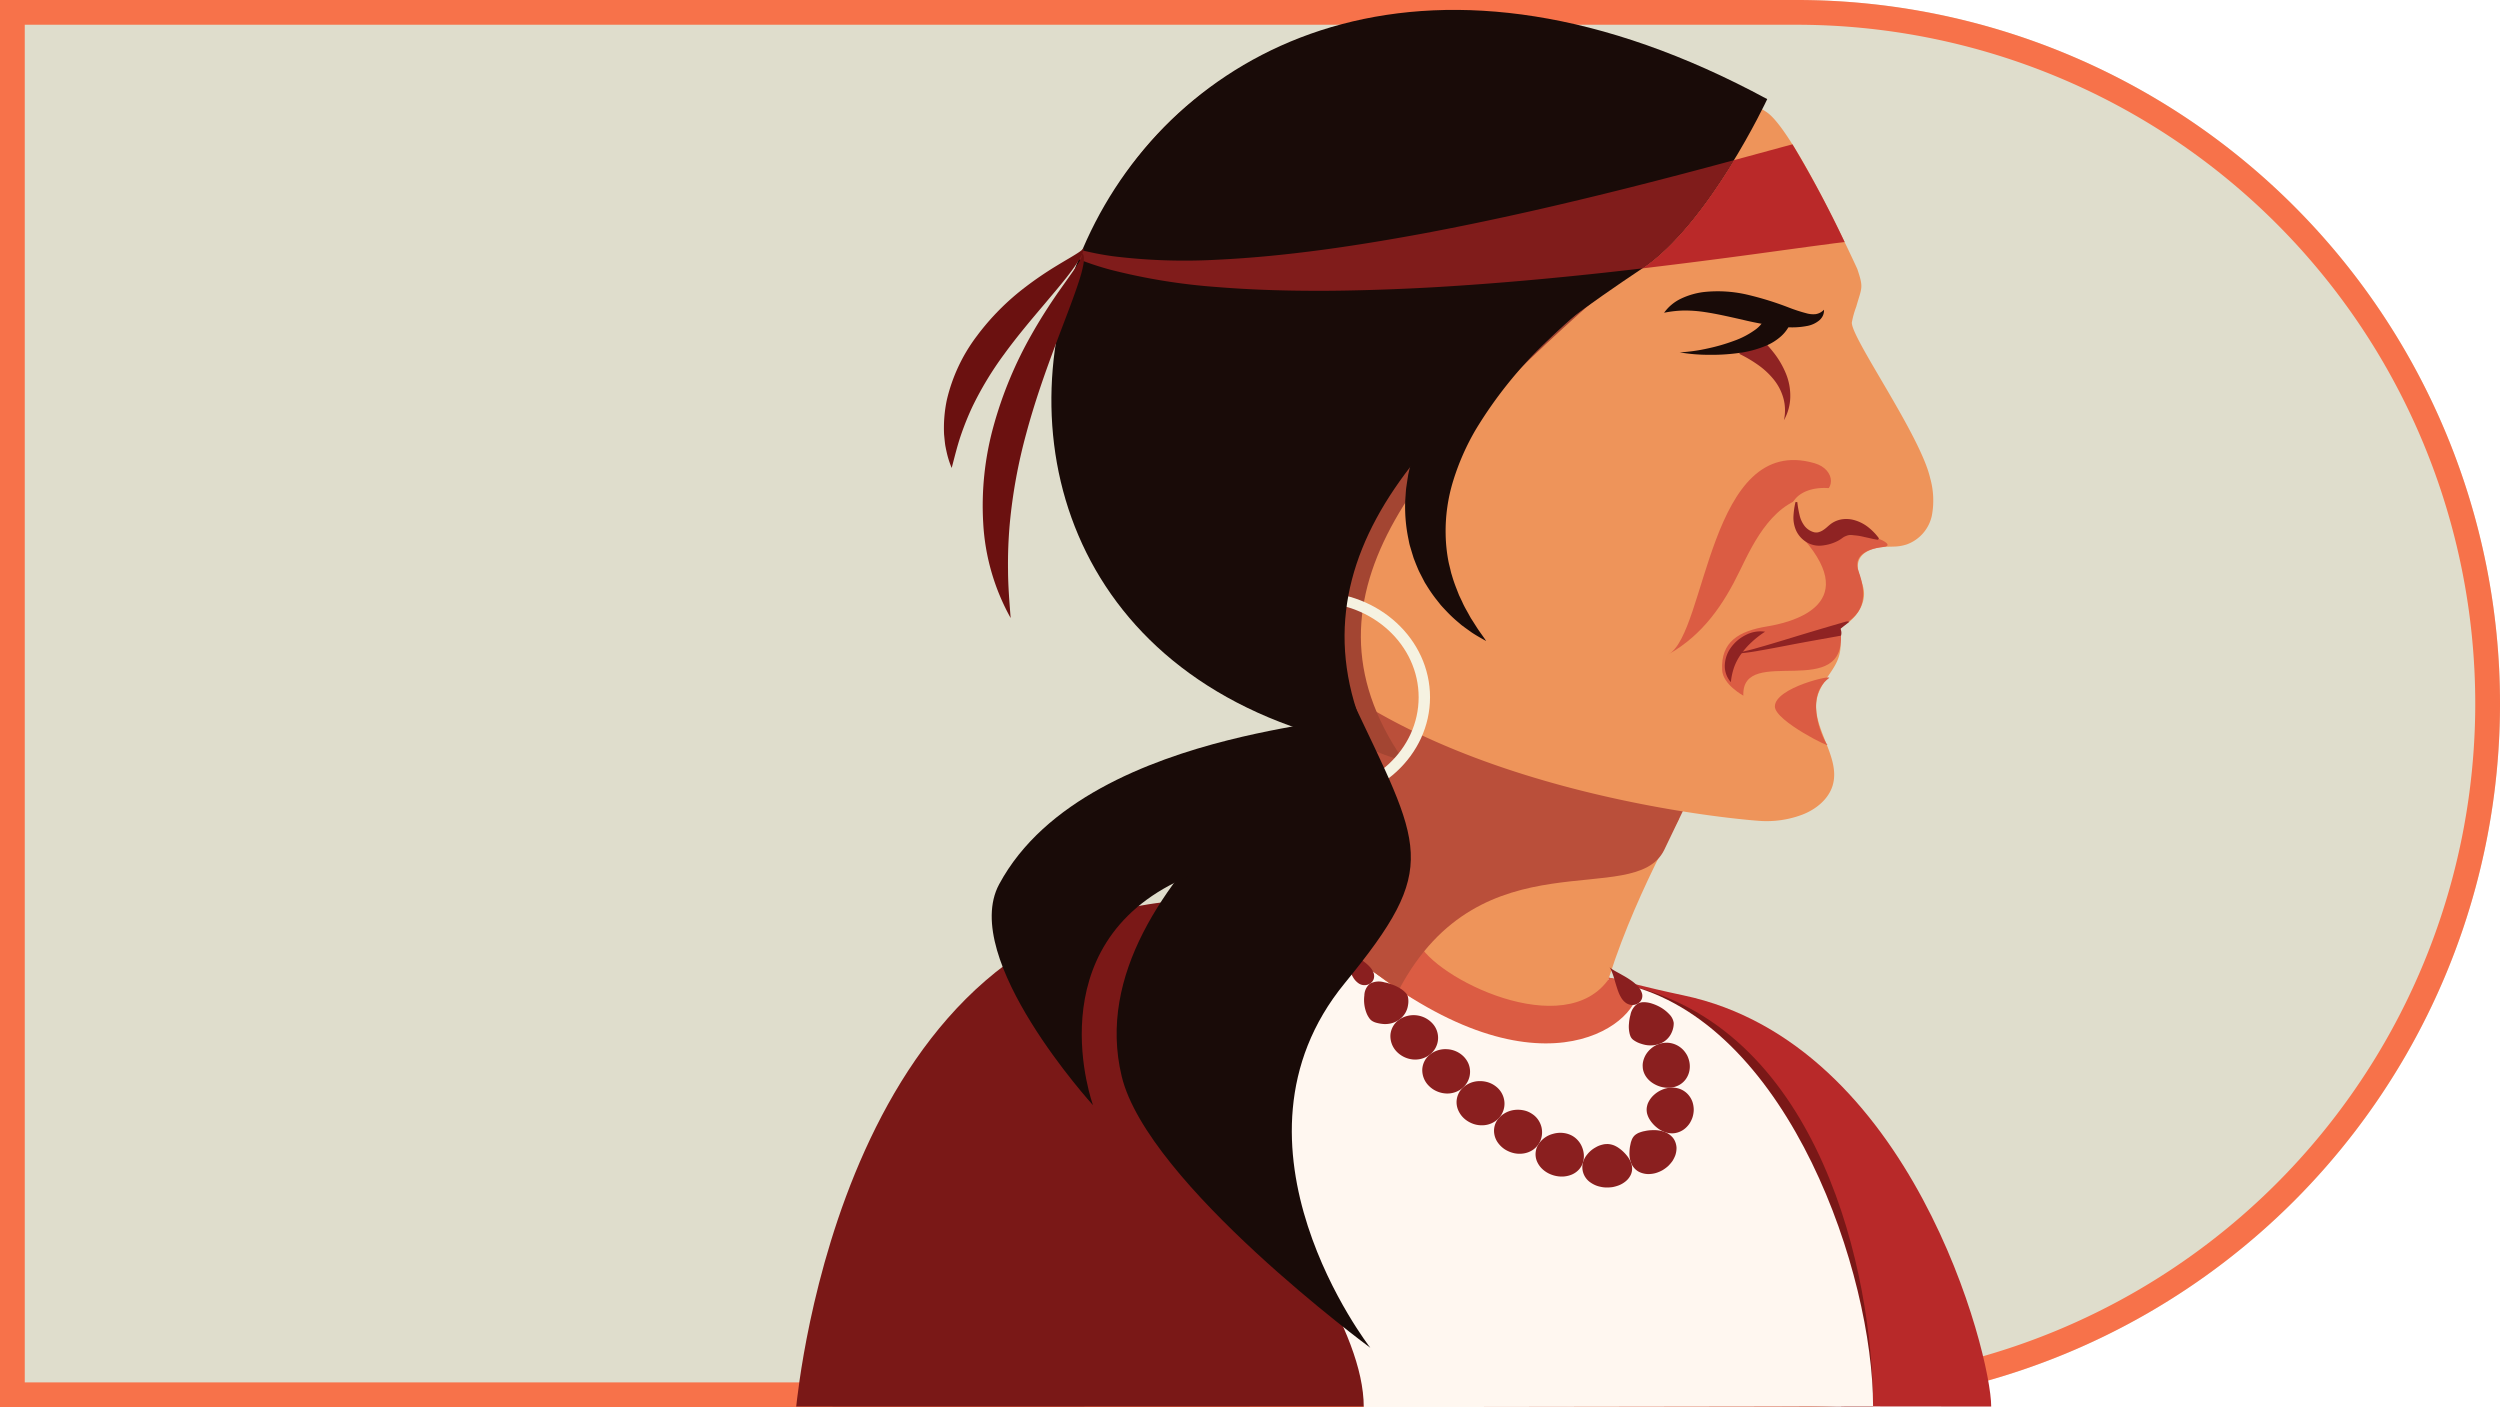 <svg xmlns="http://www.w3.org/2000/svg" xmlns:xlink="http://www.w3.org/1999/xlink" width="505" height="284.243" viewBox="0 0 505 284.243">
  <defs>
    <clipPath id="clip-path">
      <rect id="Rectángulo_44164" data-name="Rectángulo 44164" width="241.392" height="282.243" fill="none"/>
    </clipPath>
  </defs>
  <g id="Grupo_145741" data-name="Grupo 145741" transform="translate(-168 -5617.793)">
    <g id="shaman1" transform="translate(168 5617.793)" fill="#dfddcc" stroke="#f7724a" stroke-width="5">
      <path d="M0,0H362.879A142.121,142.121,0,0,1,505,142.121v0A142.121,142.121,0,0,1,362.879,284.243H0a0,0,0,0,1,0,0V0A0,0,0,0,1,0,0Z" stroke="none"/>
      <path d="M2.5,2.5H362.879A139.621,139.621,0,0,1,502.5,142.121v0A139.621,139.621,0,0,1,362.879,281.743H2.5a0,0,0,0,1,0,0V2.5A0,0,0,0,1,2.5,2.5Z" fill="none"/>
    </g>
    <g id="Grupo_145350" data-name="Grupo 145350" transform="translate(328.834 5619.793)">
      <g id="Grupo_145349" data-name="Grupo 145349" clip-path="url(#clip-path)">
        <path id="Trazado_193733" data-name="Trazado 193733" d="M0,424.71c38.4,1.442,68.087,9.048,92.973,15.168,37.96,9.341,48.687,57.994,48.681,84.888l30.3.033c0-10.591-16.091-73.356-62.188-83.068C80.9,435.647,52.29,423.842,5.035,424.5q-2.561.033-5.035.212" transform="translate(69.434 -242.675)" fill="#b82929"/>
        <path id="Trazado_193734" data-name="Trazado 193734" d="M269,522.078c.006-26.894-10.721-75.548-48.681-84.888-24.886-6.121-49.686-15.977-88.086-17.419-71.1,2.006-80.291,98.751-80.76,102.34-.012.07,182.219-.087,217.527-.033" transform="translate(-51.475 -239.988)" fill="#7a1817"/>
        <path id="Trazado_193735" data-name="Trazado 193735" d="M92.835,518.293c15.709-.022,102.882-.152,102.882-.152.006-26.894-16.781-76.05-48.681-84.888-18.746-5.193-66-29.644-87.626-16.569-29.671,17.938,33.425,70.5,33.425,101.609" transform="translate(21.81 -236.05)" fill="#fff7f0"/>
        <path id="Trazado_193736" data-name="Trazado 193736" d="M143.842,397.7c.56-5.832,1.3-14.544,6.285-17.133,6.067-3.15,49.571-.483,49.571-.483s-11.682,20.566-15.933,38.489c-1.22,5.145-28.233,8.451-47.248-8.979-2.844-2.607,7.031-8.83,7.325-11.894" transform="translate(-21.358 -216.693)" fill="#ee945a"/>
        <path id="Trazado_193737" data-name="Trazado 193737" d="M205.659,440.833s5.685.731,5.654,2.634c-.111,6.832-20.508,23.092-56.888-6.7-2.229-1.825,7.8-14.209,12.582-3.155,3.128,7.226,29.772,20.463,38.652,7.226" transform="translate(-41.365 -245.304)" fill="#db5c43"/>
        <path id="Trazado_193738" data-name="Trazado 193738" d="M213.816,339.853l-5.145,10.711c-5.983,12.058-36.866-3.318-53.525,28.133,0,0-7.655-5.509-23.707-15.3,0,0,13.161-28.191,10.863-47.108Z" transform="translate(-33.36 -180.826)" fill="#ba4f3a"/>
        <path id="Trazado_193739" data-name="Trazado 193739" d="M128.866,148.739a20.089,20.089,0,0,0,7.2-3.221c2.043-1.614,3.47-4.076,3.122-6.538-.291-2.063-1.763-4.122-.974-6.071.7-1.725,2.892-2.5,4.879-2.655s2.873.083,4.759-.515a7.953,7.953,0,0,0,5.067-5.74,16.555,16.555,0,0,0-.326-7.667c-2-8.741-16.1-28.508-15.814-31.46a18.4,18.4,0,0,1,.885-3.161c1.12-3.937,1.523-3.729.214-7.616,0,0-12.586-27.631-18.2-31.6-13.143-9.3-62.746-2.779-72.813,8.689C25.28,75.776,25.193,152.466,25.193,152.466c28.957,25.968,81.286,32.224,92.764,33.1a20.4,20.4,0,0,0,8.851-1.26c2.773-1.074,5.228-3.124,6.062-5.792,1.866-5.967-4.685-12.071-3.036-18.092.624-2.28,2.347-4.145,3.526-6.228s1.735-4.833.118-6.649" transform="translate(76.464 -21.761)" fill="#ee945a"/>
        <path id="Trazado_193740" data-name="Trazado 193740" d="M69.834,251.528c7.674-4.362,8.139-44.811,29.5-38.582,4.316,1.259,4.465,6.06,0,6.505-8.162.814-12.206,9.193-15.113,15.206-3.254,6.731-7.349,12.871-14.386,16.871" transform="translate(106.39 -121.371)" fill="#db5c43"/>
        <path id="Trazado_193742" data-name="Trazado 193742" d="M157.7,458.824a1.845,1.845,0,0,0,.811-.878,1.787,1.787,0,0,0,.067-1.216,3.671,3.671,0,0,0-.752-1.328,8.114,8.114,0,0,0-1.469-1.275,18.209,18.209,0,0,0-1.728-1.064c-.538-.316-1.041-.578-1.446-.809a9.124,9.124,0,0,1-.906-.579,2.158,2.158,0,0,1-.285-.246,2.036,2.036,0,0,1,.2.311,7.694,7.694,0,0,1,.413.939c.157.408.315.91.474,1.471s.346,1.164.549,1.782c.1.308.212.6.331.875a6.854,6.854,0,0,0,.39.755,3.407,3.407,0,0,0,.959,1.091,2.328,2.328,0,0,0,1.179.438,2.172,2.172,0,0,0,1.212-.268" transform="translate(12.267 -258.087)" fill="#8a1f1f"/>
        <path id="Trazado_193743" data-name="Trazado 193743" d="M144.413,476.455a4.226,4.226,0,0,0,2.6-2.418,4.454,4.454,0,0,0,.376-1.845,3.116,3.116,0,0,0-.889-1.741,7.714,7.714,0,0,0-1.669-1.347,8.988,8.988,0,0,0-1.817-.812,5.461,5.461,0,0,0-1.625-.288,2.562,2.562,0,0,0-1.292.3,3.549,3.549,0,0,0-1.455,2.3,8.444,8.444,0,0,0-.293,1.711,5.943,5.943,0,0,0,.081,1.8,3.732,3.732,0,0,0,.24.821,1.759,1.759,0,0,0,.5.645,5.084,5.084,0,0,0,1.6.813,7.172,7.172,0,0,0,.869.237,5.512,5.512,0,0,0,.907.1,5.249,5.249,0,0,0,1.867-.276" transform="translate(29.87 -267.563)" fill="#8a1f1f"/>
        <path id="Trazado_193744" data-name="Trazado 193744" d="M136.885,496.205a4.477,4.477,0,0,0,1.8-.531,4.07,4.07,0,0,0,1.366-1.216,4.359,4.359,0,0,0,.724-1.743,4.663,4.663,0,0,0-.091-2.021,5.541,5.541,0,0,0-.363-.978,5.4,5.4,0,0,0-.554-.841,4.676,4.676,0,0,0-3.274-1.738,4.733,4.733,0,0,0-1.878.249,4.926,4.926,0,0,0-1.6.917,5.068,5.068,0,0,0-1.106,1.326,4.8,4.8,0,0,0-.544,1.533,3.5,3.5,0,0,0-.035.8,3.353,3.353,0,0,0,.114.8,4.044,4.044,0,0,0,.72,1.439,4.859,4.859,0,0,0,1.228,1.108,5.843,5.843,0,0,0,1.612.717,5.454,5.454,0,0,0,1.882.179" transform="translate(39.665 -278.495)" fill="#8a1f1f"/>
        <path id="Trazado_193745" data-name="Trazado 193745" d="M133.214,517.241a4.268,4.268,0,0,0,1.882.269,4.219,4.219,0,0,0,2.608-1.275,4.71,4.71,0,0,0,.662-.837,5.97,5.97,0,0,0,.473-.992,5.05,5.05,0,0,0,.248-1.1,4.133,4.133,0,0,0,0-1.114,4.811,4.811,0,0,0-.225-1.027,4.433,4.433,0,0,0-1.038-1.653,4.27,4.27,0,0,0-1.572-.983,4.577,4.577,0,0,0-1.882-.224,5.346,5.346,0,0,0-1.809.487,5.608,5.608,0,0,0-1.457.961,4.855,4.855,0,0,0-1,1.235,3.782,3.782,0,0,0-.313.677,5.081,5.081,0,0,0-.16.712,3.288,3.288,0,0,0,0,.715,2.792,2.792,0,0,0,.148.688,4.371,4.371,0,0,0,.28.666,6.324,6.324,0,0,0,.411.654,6.445,6.445,0,0,0,1.155,1.217,5.614,5.614,0,0,0,1.586.929" transform="translate(42.176 -290.591)" fill="#8a1f1f"/>
        <path id="Trazado_193746" data-name="Trazado 193746" d="M137.425,534.912a3.5,3.5,0,0,0,1.032,1.474,3.175,3.175,0,0,0,.811.5,4.408,4.408,0,0,0,.991.286,4.08,4.08,0,0,0,1.133.037,4.969,4.969,0,0,0,1.216-.239,6.57,6.57,0,0,0,1.215-.536,7.524,7.524,0,0,0,1.114-.826,7.883,7.883,0,0,0,.877-1.025,6.817,6.817,0,0,0,.552-1.1,4.427,4.427,0,0,0,.238-1.089,4.255,4.255,0,0,0,.022-.517,4.179,4.179,0,0,0-.066-.5,3.669,3.669,0,0,0-.3-.9,3.06,3.06,0,0,0-.521-.752,3.951,3.951,0,0,0-1.55-1.012,5.977,5.977,0,0,0-1.845-.353c-.3-.013-.591,0-.89.013a7.6,7.6,0,0,0-.841.092q-.2.034-.384.078c-.131.023-.257.048-.378.077a5.922,5.922,0,0,0-.663.211,2.24,2.24,0,0,0-.56.264,2.246,2.246,0,0,0-.8.745,2.415,2.415,0,0,0-.254.5c-.06.2-.142.371-.191.591s-.094.455-.143.684a7.043,7.043,0,0,0-.094.76c-.017.273-.033.539-.029.815a5.122,5.122,0,0,0,.306,1.715" transform="translate(31.197 -302.07)" fill="#8a1f1f"/>
        <path id="Trazado_193747" data-name="Trazado 193747" d="M156.622,538.582a3.735,3.735,0,0,0,1.427,4.032,5.876,5.876,0,0,0,.927.544,4.937,4.937,0,0,0,1.109.367,5.6,5.6,0,0,0,1.251.159,7.991,7.991,0,0,0,1.282-.084,7.6,7.6,0,0,0,1.191-.335,4.794,4.794,0,0,0,1.025-.533,4.228,4.228,0,0,0,.809-.679,3.9,3.9,0,0,0,.56-.8,2.974,2.974,0,0,0,.293-.847,3.283,3.283,0,0,0-.187-1.753,5.337,5.337,0,0,0-.915-1.513,8.35,8.35,0,0,0-.582-.629,7,7,0,0,0-.6-.527,7.63,7.63,0,0,0-.623-.444,6.077,6.077,0,0,0-.63-.33,3.944,3.944,0,0,0-1.354-.306,5.32,5.32,0,0,0-.728.047,6.8,6.8,0,0,0-.727.186,4.235,4.235,0,0,0-.725.3c-.238.133-.476.261-.706.416a5.726,5.726,0,0,0-1.258,1.169,4.53,4.53,0,0,0-.835,1.556" transform="translate(2.313 -305.81)" fill="#8a1f1f"/>
        <path id="Trazado_193748" data-name="Trazado 193748" d="M178.113,531.855a3.768,3.768,0,0,0-.4,3.381,4.54,4.54,0,0,0,1.018,1.568,5.36,5.36,0,0,0,1.757,1.173,6,6,0,0,0,2.138.466,5,5,0,0,0,1.043-.075,5.237,5.237,0,0,0,.96-.256,4.148,4.148,0,0,0,1.553-1.019,3.777,3.777,0,0,0,.887-1.543,4.389,4.389,0,0,0,.146-1.742,5.04,5.04,0,0,0-.461-1.591,4.512,4.512,0,0,0-.413-.7,5.212,5.212,0,0,0-.524-.609,4.35,4.35,0,0,0-1.386-.921,4.986,4.986,0,0,0-1.688-.376,5.336,5.336,0,0,0-1.741.208,4.991,4.991,0,0,0-2.887,2.038" transform="translate(-28.134 -302.779)" fill="#8a1f1f"/>
        <path id="Trazado_193749" data-name="Trazado 193749" d="M196.717,520.358a3.869,3.869,0,0,0-.967,3.264,4.174,4.174,0,0,0,.668,1.678,5.393,5.393,0,0,0,1.414,1.4,5.884,5.884,0,0,0,1.9.8,5.207,5.207,0,0,0,1.955.055,4.6,4.6,0,0,0,1.73-.639,4.243,4.243,0,0,0,1.928-2.92,4.466,4.466,0,0,0-.049-1.682,4.516,4.516,0,0,0-.663-1.523,4.258,4.258,0,0,0-1.247-1.219,4.646,4.646,0,0,0-1.66-.712,5.615,5.615,0,0,0-1.794-.1,5.059,5.059,0,0,0-3.216,1.6" transform="translate(-54.737 -296.561)" fill="#8a1f1f"/>
        <path id="Trazado_193750" data-name="Trazado 193750" d="M213.4,506.5a4.029,4.029,0,0,0-1.331,3.161,4.145,4.145,0,0,0,.462,1.711,4.826,4.826,0,0,0,1.2,1.516,5.572,5.572,0,0,0,1.741.981,5.133,5.133,0,0,0,1.9.273,4.594,4.594,0,0,0,3.279-1.5,4.287,4.287,0,0,0,1.082-3.225,4.462,4.462,0,0,0-.466-1.615,4.322,4.322,0,0,0-1.11-1.384,5.006,5.006,0,0,0-1.592-.908,5.5,5.5,0,0,0-1.8-.287,5,5,0,0,0-3.37,1.281" transform="translate(-78.674 -288.837)" fill="#8a1f1f"/>
        <path id="Trazado_193751" data-name="Trazado 193751" d="M228.654,491.229a4.1,4.1,0,0,0-1.572,3.06,4.463,4.463,0,0,0,1.365,3.312,5.049,5.049,0,0,0,1.63,1.094,5.312,5.312,0,0,0,1.844.422,4.755,4.755,0,0,0,3.423-1.227,4.292,4.292,0,0,0,1.076-4.779,4.637,4.637,0,0,0-1-1.48,5.107,5.107,0,0,0-3.3-1.458,5.019,5.019,0,0,0-3.466,1.055" transform="translate(-100.618 -280.231)" fill="#8a1f1f"/>
        <path id="Trazado_193752" data-name="Trazado 193752" d="M242.77,475.027A4.168,4.168,0,0,0,241.014,478a4.5,4.5,0,0,0,1.141,3.365,5.252,5.252,0,0,0,3.35,1.7,4.832,4.832,0,0,0,3.5-1.01,4.282,4.282,0,0,0,.5-6.254,5.167,5.167,0,0,0-6.741-.774" transform="translate(-120.973 -271.058)" fill="#8a1f1f"/>
        <path id="Trazado_193753" data-name="Trazado 193753" d="M255.176,458.688a3.174,3.174,0,0,0-1.165,2.415,7.231,7.231,0,0,0,.5,3.7,4.848,4.848,0,0,0,.471.842,2.1,2.1,0,0,0,.654.635,3.291,3.291,0,0,0,.9.359,7.506,7.506,0,0,0,.957.185,5.185,5.185,0,0,0,1.853-.075,4.706,4.706,0,0,0,1.7-.765,4.427,4.427,0,0,0,1.227-1.33,4.332,4.332,0,0,0,.564-1.616,4.26,4.26,0,0,0-.046-1.75,1.849,1.849,0,0,0-.449-.734,4.839,4.839,0,0,0-.714-.628,8.182,8.182,0,0,0-1.777-.951,9.8,9.8,0,0,0-1.827-.539,3.9,3.9,0,0,0-2.845.253" transform="translate(-139.247 -262.014)" fill="#8a1f1f"/>
        <path id="Trazado_193754" data-name="Trazado 193754" d="M268.866,441.7a2.1,2.1,0,0,1,.171.324,7.91,7.91,0,0,1,.334.964c.121.419.243.935.385,1.5s.286,1.205.506,1.831a7.993,7.993,0,0,0,.76,1.68,3.761,3.761,0,0,0,1.019,1.117,2.107,2.107,0,0,0,2.383.079,1.793,1.793,0,0,0,.723-.911,1.875,1.875,0,0,0-.006-1.18,3.509,3.509,0,0,0-.762-1.258,8.648,8.648,0,0,0-1.423-1.229c-1.115-.808-2.248-1.47-2.992-2a8.839,8.839,0,0,1-.839-.654,2.206,2.206,0,0,1-.26-.269" transform="translate(-158.495 -252.522)" fill="#8a1f1f"/>
        <path id="Trazado_193755" data-name="Trazado 193755" d="M48.949,230.071c.63-4.457,6.4-5.3,10.178-4.106,1.573.5,6.816,3.891,7.669,8.3.512,2.649-1.09,3.159-4.6-1.155a1.745,1.745,0,0,1-.414-1.636,2.023,2.023,0,0,1-.367.183,2.248,2.248,0,0,1-1,1.015l-3.291,1.79a7.576,7.576,0,0,1-3.405,1.33c-2.339.018-5.059-3.657-4.768-5.72" transform="translate(151.819 -128.906)" fill="#ee945a"/>
        <path id="Trazado_193756" data-name="Trazado 193756" d="M54.29,266.022c4.29-.7,19.233-4.008,7.375-17.643-1.129-1.3,8.352-.465,10.118-.8,3.1-.591,9.075,2.061,5.923,2.411-3.842.427-5.99,2.085-4.977,4.86,3.49,9.557-3.841,10.221-3.638,11.891,1.816,14.916-20.05,2.631-19.624,13.272,0,0-4.124-2.229-4.282-5.15-.312-5.765,3.388-7.907,9.107-8.839" transform="translate(141.856 -141.493)" fill="#db5c43"/>
        <path id="Trazado_193757" data-name="Trazado 193757" d="M81.487,314.986c-5.408,4.1-.778,13.054-.361,13.408,1.118.949-10.551-4.766-10.551-7.687,0-3.847,11.991-6.539,10.911-5.721" transform="translate(127.116 -179.997)" fill="#db5c43"/>
        <path id="Trazado_193758" data-name="Trazado 193758" d="M163.985,148.789C57.714,118.988,109.813-49.592,246,20.663c0,0-14.229,25.847-26.4,36.522-38.055,33.38-65.877,62.522-42.762,96.226.975,1.422-12.853-4.622-12.853-4.622" transform="translate(-54.354 -2.106)" fill="#a34532"/>
        <path id="Trazado_193759" data-name="Trazado 193759" d="M67.893,294.324a43.892,43.892,0,0,1-6.126.706,43.247,43.247,0,0,0,5.964-1.326c1.958-.548,3.9-1.143,5.855-1.734,3.9-1.189,7.81-2.369,11.746-3.493.049-.014.1-.025.151-.034a1.476,1.476,0,0,1,.612.024c-.074.062-.146.125-.222.185-2.043,1.614-1.6,1.257-1.6,1.257a1.909,1.909,0,0,1,.116,1.387c-3.273.592-7.175,1.271-10.45,1.905-2.011.386-4.024.778-6.05,1.122" transform="translate(126.661 -164.894)" fill="#8f2323"/>
        <path id="Trazado_193760" data-name="Trazado 193760" d="M66.189,239.443a11.345,11.345,0,0,0-2.121-2.21A8.1,8.1,0,0,0,61,235.71a5.974,5.974,0,0,0-2.067-.134,5.122,5.122,0,0,0-2.113.726,4.832,4.832,0,0,0-.446.309l-.107.081-.058.05-.108.091-.422.368a6.219,6.219,0,0,1-.878.657,3.491,3.491,0,0,1-.475.236c-.082.032-.164.059-.246.086l-.183.053a1.926,1.926,0,0,1-.855-.03,3.643,3.643,0,0,1-1.809-1.17,5.6,5.6,0,0,1-1.064-2.219,21.767,21.767,0,0,1-.47-2.686l-.369-.012a16.162,16.162,0,0,0-.408,2.812,6.441,6.441,0,0,0,.574,3.028,5.348,5.348,0,0,0,2.5,2.495,4.958,4.958,0,0,0,2.043.486c.184,0,.374-.01.556-.021.161-.015.323-.033.482-.058.318-.051.634-.107.94-.187a8.727,8.727,0,0,0,1.739-.644,6.727,6.727,0,0,0,.771-.455l.178-.13.083-.061.039-.026a1.275,1.275,0,0,1,.149-.1,2.446,2.446,0,0,1,.623-.3,2.986,2.986,0,0,1,.9-.145,10.934,10.934,0,0,1,2.515.314l1.439.319c.492.115,1.006.226,1.547.3Z" transform="translate(152.524 -132.703)" fill="#8f2323"/>
        <path id="Trazado_193761" data-name="Trazado 193761" d="M87.536,156.7a26.06,26.06,0,0,1,3.812,2.243,15.627,15.627,0,0,1,3.163,2.947,10.46,10.46,0,0,1,1.953,3.8,9.19,9.19,0,0,1,.1,4.418,9.943,9.943,0,0,0,1.282-4.54,11.849,11.849,0,0,0-.868-4.856,17.757,17.757,0,0,0-2.592-4.4,28.95,28.95,0,0,0-3.577-3.753Z" transform="translate(102.953 -87.224)" fill="#8f2323"/>
        <path id="Trazado_193762" data-name="Trazado 193762" d="M106.662,293.156a6.365,6.365,0,0,0-3.862.645,8.088,8.088,0,0,0-2.992,2.491,6.492,6.492,0,0,0-1.286,3.589,4.893,4.893,0,0,0,1.224,3.472,13.04,13.04,0,0,1,.713-3.179,11.16,11.16,0,0,1,1.422-2.6,15.927,15.927,0,0,1,2.057-2.305,19.1,19.1,0,0,1,2.723-2.114" transform="translate(89.056 -167.553)" fill="#8f2323"/>
        <path id="Trazado_193763" data-name="Trazado 193763" d="M244.53,317.069c12.68,0,23-9.53,23-21.244s-10.316-21.244-23-21.244v2.124c11.412,0,20.7,8.577,20.7,19.12s-9.284,19.12-20.7,19.12Z" transform="translate(-139.499 -156.981)" fill="#f5f2e1"/>
        <path id="Trazado_193764" data-name="Trazado 193764" d="M299.99,323.36c14.633,31.037,18.5,34.26-1.052,58.127-26.749,32.652,5.182,73.638,5.182,73.638s-45-33.147-50.225-54.844c-9.931-41.216,56.1-74.478,41.521-76.218" transform="translate(-188.147 -184.868)" fill="#190b08"/>
        <path id="Trazado_193765" data-name="Trazado 193765" d="M356.523,333.311c-2.4,24.268-9.767,23.379-29.133,32.13-29.945,13.531-18.177,45.748-18.177,45.748S282.2,381.546,290.24,366.571c18.295-34.069,84.093-32.06,62.094-34.351" transform="translate(-249.254 -189.934)" fill="#190b08"/>
        <path id="Trazado_193766" data-name="Trazado 193766" d="M150.856,146.284C45.268,114.481,107.589-54.794,242.192,18.02c0,0-11.759,25.2-25.361,34.282-42.225,28.192-72.707,58.237-54.772,96.2,3.874,8.2-11.2-2.219-11.2-2.219" transform="translate(-46.046 0)" fill="#190b08"/>
        <path id="Trazado_193767" data-name="Trazado 193767" d="M104.107,143.881a2.453,2.453,0,0,1-.4,1.4,5.817,5.817,0,0,1-1.395,1.49,17.13,17.13,0,0,1-4.489,2.359,37.683,37.683,0,0,1-5.3,1.526,33.641,33.641,0,0,1-5.591.78,34.457,34.457,0,0,0,5.737.493,40.626,40.626,0,0,0,5.862-.324,21.509,21.509,0,0,0,5.982-1.577,10.873,10.873,0,0,0,2.918-1.879,7.483,7.483,0,0,0,2.1-3.246Z" transform="translate(91.546 -82.258)" fill="#190b08"/>
        <path id="Trazado_193768" data-name="Trazado 193768" d="M105.148,136.4a2.942,2.942,0,0,1-1.7.9,4.954,4.954,0,0,1-1.718-.14,32.68,32.68,0,0,1-3.671-1.186,63.582,63.582,0,0,0-8.076-2.528,26.343,26.343,0,0,0-9.1-.616,14.974,14.974,0,0,0-4.56,1.31,8.883,8.883,0,0,0-3.48,2.879,21.807,21.807,0,0,1,4.2-.453,27.311,27.311,0,0,1,3.875.291c2.546.373,5.09.968,7.752,1.565a62.188,62.188,0,0,0,8.429,1.467,15.972,15.972,0,0,0,4.771-.228,5.353,5.353,0,0,0,2.363-1.141,2.81,2.81,0,0,0,.732-1.018,2.71,2.71,0,0,0,.18-1.1" transform="translate(102.47 -75.842)" fill="#190b08"/>
        <path id="Trazado_193769" data-name="Trazado 193769" d="M199.289,116.949c-1.1.268-2.173.58-3.256.893-.537.164-1.081.318-1.611.5s-1.054.373-1.583.56c-1.054.381-2.119.754-3.147,1.191s-2.054.886-3.088,1.332a81.759,81.759,0,0,0-11.675,6.64,67.817,67.817,0,0,0-10.251,8.7,55.813,55.813,0,0,0-8.145,10.711,43.149,43.149,0,0,0-4.925,12.539c-.059.276-.134.547-.179.827l-.133.839-.248,1.677c-.076.559-.1,1.129-.14,1.692s-.087,1.126-.088,1.693a31.972,31.972,0,0,0,.619,6.76c.121.555.2,1.113.363,1.659l.49,1.631.249.809.31.794c.2.529.426,1.051.642,1.572.232.516.509,1.017.762,1.521l.388.752c.066.125.126.251.2.373l.23.359a30.491,30.491,0,0,0,1.909,2.8l1.049,1.322q.565.632,1.151,1.239a26.825,26.825,0,0,0,2.455,2.3c.214.18.417.368.637.541l.679.5,1.359.975c.934.613,1.914,1.164,2.883,1.7-.593-.91-1.24-1.743-1.815-2.618l-.835-1.317-.418-.647c-.134-.218-.25-.448-.376-.669-.484-.9-1.015-1.75-1.4-2.671l-.639-1.335-.532-1.367a28.4,28.4,0,0,1-.931-2.725c-.159-.447-.236-.921-.357-1.375-.106-.46-.236-.909-.321-1.369a31.777,31.777,0,0,1-.565-5.511,34.412,34.412,0,0,1,1.542-10.815,49,49,0,0,1,4.514-10.252,86.116,86.116,0,0,1,14.883-18.352c2.943-2.839,6.077-5.563,9.31-8.278s6.65-5.293,10.042-8.09" transform="translate(-27.819 -66.861)" fill="#190b08"/>
        <path id="Trazado_193770" data-name="Trazado 193770" d="M82.389,66.6l9.294-2.524.674-.183L94.2,63.4a223.386,223.386,0,0,1,10.543,19.736l-2.312.284-5.256.7L86.5,85.581q-2.377.322-4.759.637-8.358,1.108-16.756,2.113c-.37.044-.74.085-1.111.128C71.056,83.606,77.717,74.285,82.389,66.6" transform="translate(107.042 -36.245)" fill="#ba2929"/>
        <path id="Trazado_193771" data-name="Trazado 193771" d="M112.813,89.084a58.8,58.8,0,0,0,6.273,1.2,117.811,117.811,0,0,0,21.07.692c7.048-.331,14.08-1.046,21.082-1.981,3.94-.527,7.869-1.131,11.791-1.785q4.576-.763,9.136-1.614c13.9-2.614,27.685-5.788,41.406-9.242q10.293-2.6,20.557-5.387l.348-.095c-4.672,7.687-11.333,17.008-18.518,21.862-14.018,1.64-28.1,3-42.243,3.815q-6.356.358-12.728.544c-3.029.088-6.059.15-9.093.164-7.286.03-14.586-.166-21.866-.76a121.7,121.7,0,0,1-21.6-3.52,60.427,60.427,0,0,1-6.348-2.1q.355-.9.732-1.8" transform="translate(-55.047 -40.517)" fill="#801c1b"/>
        <path id="Trazado_193772" data-name="Trazado 193772" d="M395.91,143.023a34.32,34.32,0,0,1,5.982-12.814,49.864,49.864,0,0,1,10-10.085c1.884-1.436,3.838-2.765,5.842-4,1.007-.615,2.01-1.214,3.017-1.806.5-.3,1-.6,1.484-.91.236-.158.492-.315.707-.492a4.167,4.167,0,0,0,.647-.584,3.331,3.331,0,0,1-.306,1.12.656.656,0,0,1,.175.208,1.143,1.143,0,0,1,.107.329,1.669,1.669,0,0,1,.04.333,6.3,6.3,0,0,1-.1,1.287,21.335,21.335,0,0,1-.6,2.436c-.472,1.59-1.028,3.134-1.581,4.668-1.122,3.062-2.3,6.062-3.414,9.062-2.256,5.986-4.325,11.945-5.943,17.975a106.731,106.731,0,0,0-3.346,18.314,91.41,91.41,0,0,0-.347,9.379c.015,3.165.274,6.344.53,9.62a44.268,44.268,0,0,1-5.534-19.031,60.336,60.336,0,0,1,2.095-19.8,80.63,80.63,0,0,1,7.649-18.41c1.636-2.9,3.421-5.711,5.309-8.438l2.859-4.049c.467-.673.941-1.342,1.353-2.028a6.01,6.01,0,0,0,.542-1.043,1.353,1.353,0,0,0,.1-.582c-.052.111-.105.221-.159.329a16.611,16.611,0,0,1-.918,1.52c-.65.979-1.359,1.9-2.065,2.808-1.424,1.807-2.9,3.517-4.328,5.225-2.884,3.4-5.677,6.715-8.175,10.153a67.045,67.045,0,0,0-6.5,10.75,58.623,58.623,0,0,0-2.352,5.885c-.684,2.042-1.193,4.158-1.787,6.4a18.558,18.558,0,0,1-1.038-3.3c-.062-.282-.126-.566-.178-.851a8.158,8.158,0,0,1-.139-.858c-.07-.573-.121-1.151-.18-1.733a27.5,27.5,0,0,1,.552-6.986" transform="translate(-365.486 -64.224)" fill="#6b1110"/>
      </g>
    </g>
  </g>
</svg>
